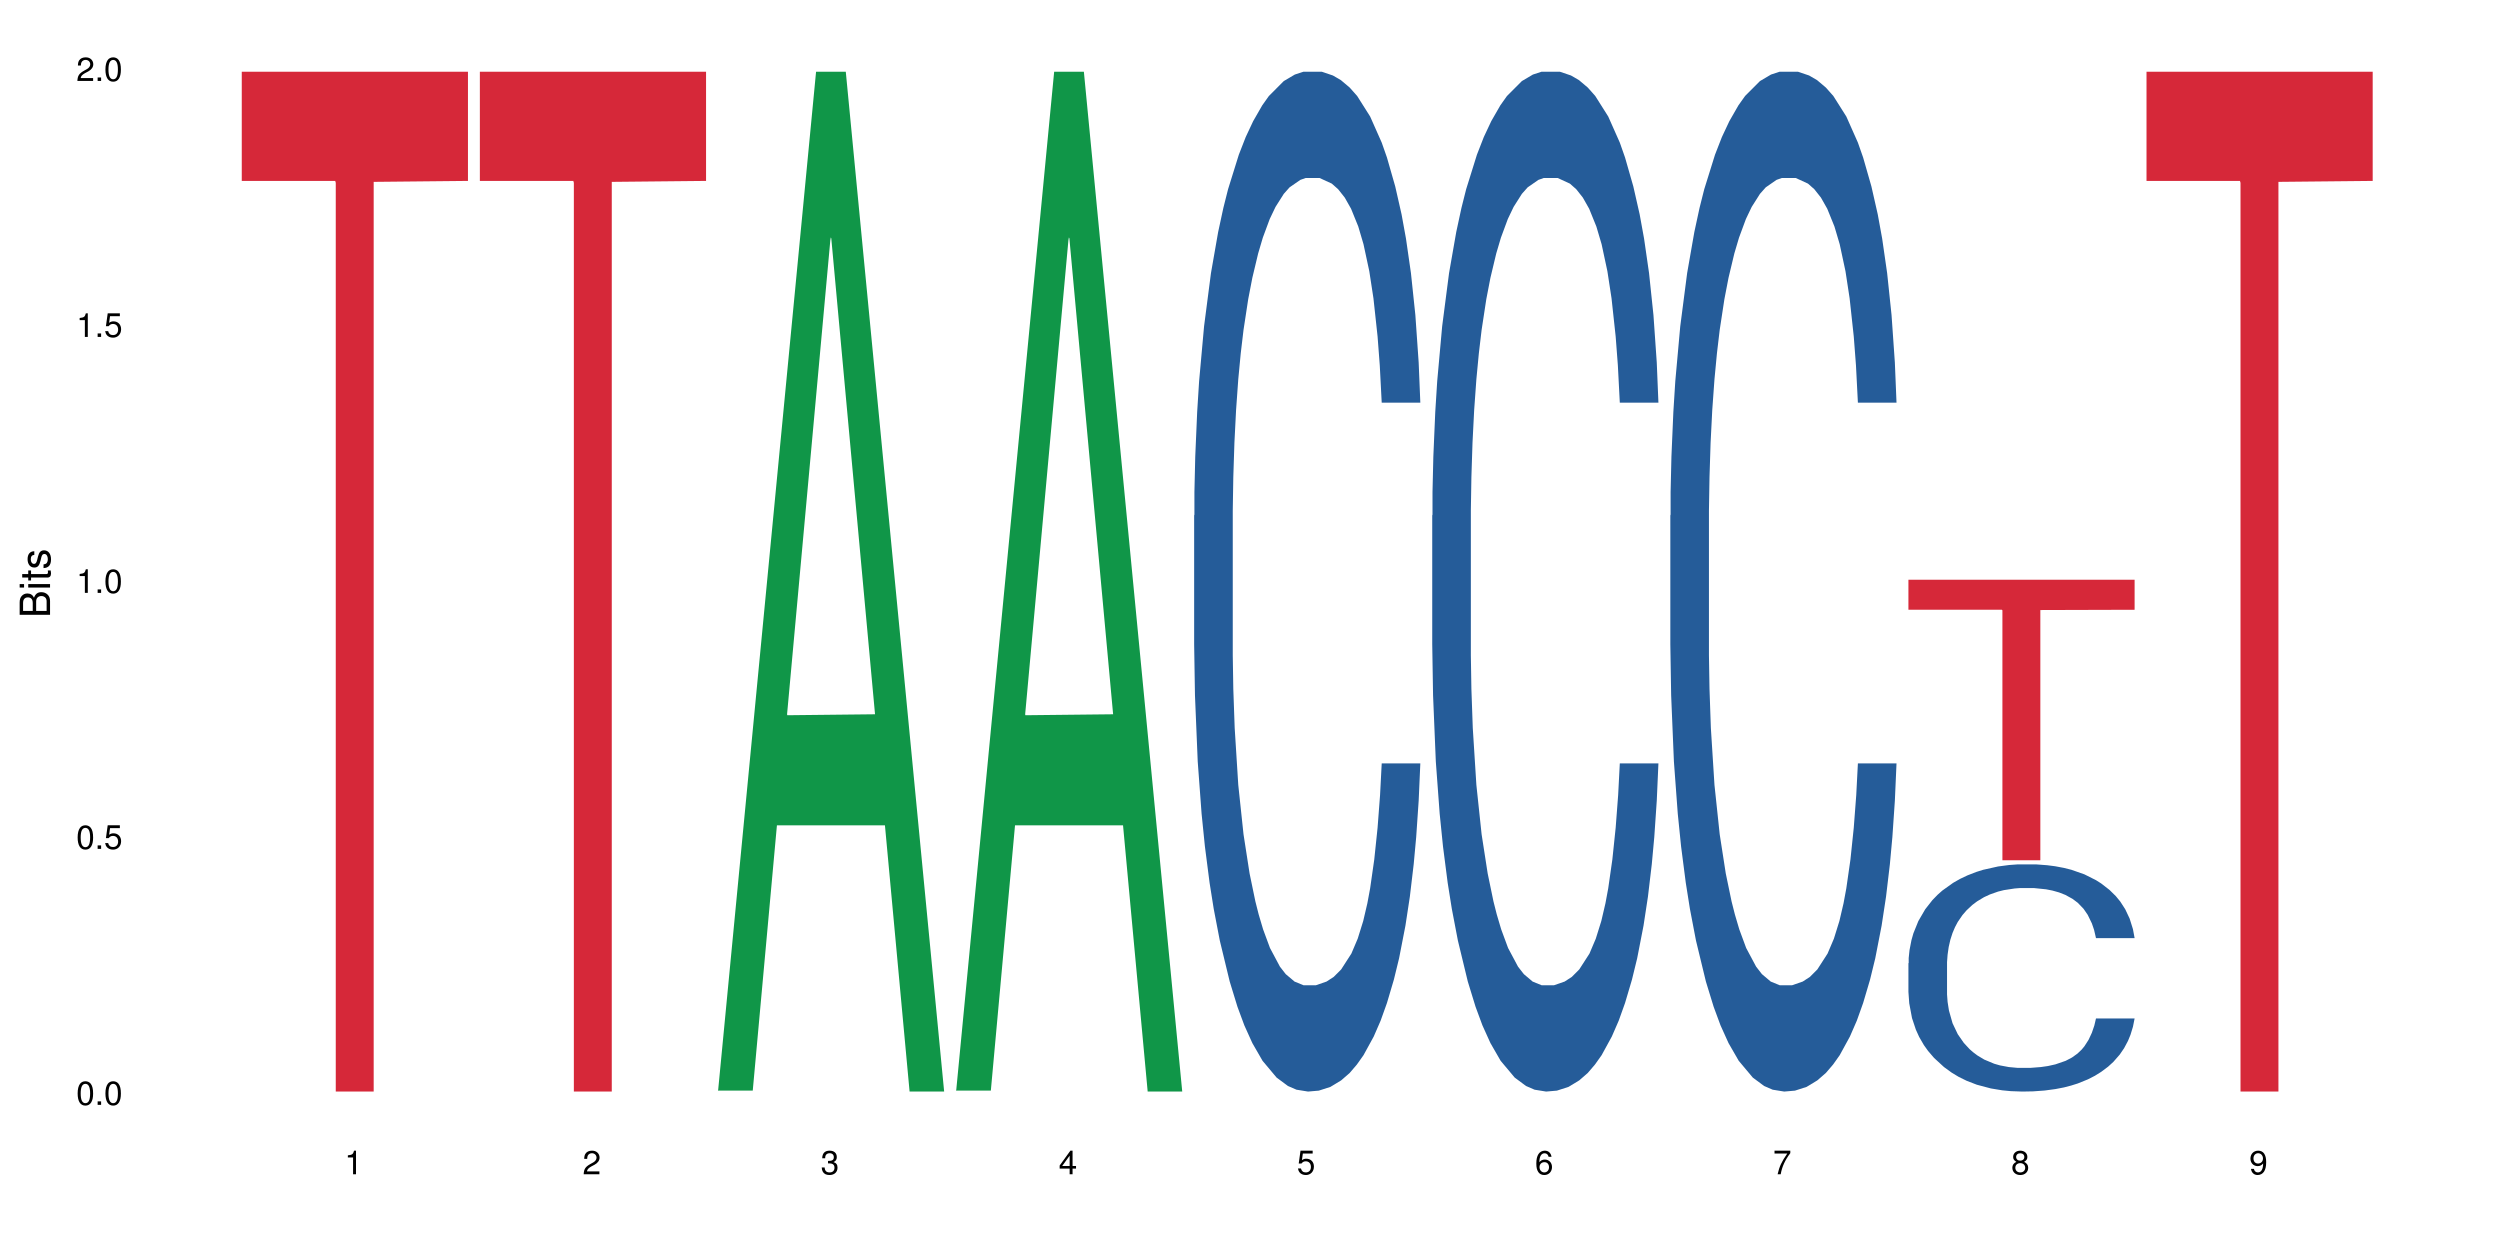 <?xml version="1.0" encoding="UTF-8"?>
<svg xmlns="http://www.w3.org/2000/svg" xmlns:xlink="http://www.w3.org/1999/xlink" width="720pt" height="360pt" viewBox="0 0 720 360" version="1.1">
<defs>
<g>
<symbol overflow="visible" id="glyph0-0">
<path style="stroke:none;" d=""/>
</symbol>
<symbol overflow="visible" id="glyph0-1">
<path style="stroke:none;" d="M 2.641 -6.797 C 2 -6.797 1.422 -6.531 1.078 -6.047 C 0.641 -5.453 0.406 -4.547 0.406 -3.297 C 0.406 -1 1.188 0.219 2.641 0.219 C 4.078 0.219 4.859 -1 4.859 -3.234 C 4.859 -4.562 4.656 -5.438 4.203 -6.047 C 3.844 -6.531 3.281 -6.797 2.641 -6.797 Z M 2.641 -6.047 C 3.547 -6.047 4 -5.125 4 -3.312 C 4 -1.375 3.562 -0.484 2.625 -0.484 C 1.734 -0.484 1.281 -1.422 1.281 -3.281 C 1.281 -5.141 1.734 -6.047 2.641 -6.047 Z M 2.641 -6.047 "/>
</symbol>
<symbol overflow="visible" id="glyph0-2">
<path style="stroke:none;" d="M 1.828 -1 L 0.828 -1 L 0.828 0 L 1.828 0 Z M 1.828 -1 "/>
</symbol>
<symbol overflow="visible" id="glyph0-3">
<path style="stroke:none;" d="M 4.562 -6.797 L 1.062 -6.797 L 0.547 -3.094 L 1.328 -3.094 C 1.719 -3.562 2.047 -3.734 2.578 -3.734 C 3.484 -3.734 4.062 -3.109 4.062 -2.094 C 4.062 -1.125 3.484 -0.531 2.578 -0.531 C 1.828 -0.531 1.375 -0.906 1.188 -1.672 L 0.328 -1.672 C 0.453 -1.109 0.547 -0.844 0.75 -0.594 C 1.125 -0.078 1.828 0.219 2.594 0.219 C 3.969 0.219 4.922 -0.781 4.922 -2.219 C 4.922 -3.562 4.031 -4.484 2.719 -4.484 C 2.25 -4.484 1.859 -4.359 1.469 -4.062 L 1.734 -5.969 L 4.562 -5.969 Z M 4.562 -6.797 "/>
</symbol>
<symbol overflow="visible" id="glyph0-4">
<path style="stroke:none;" d="M 2.484 -4.844 L 2.484 0 L 3.328 0 L 3.328 -6.797 L 2.766 -6.797 C 2.469 -5.75 2.281 -5.609 0.984 -5.453 L 0.984 -4.844 Z M 2.484 -4.844 "/>
</symbol>
<symbol overflow="visible" id="glyph0-5">
<path style="stroke:none;" d="M 4.859 -0.828 L 1.281 -0.828 C 1.359 -1.391 1.672 -1.75 2.5 -2.234 L 3.469 -2.75 C 4.406 -3.266 4.906 -3.969 4.906 -4.812 C 4.906 -5.375 4.672 -5.906 4.266 -6.266 C 3.859 -6.625 3.375 -6.797 2.719 -6.797 C 1.859 -6.797 1.219 -6.5 0.844 -5.922 C 0.609 -5.562 0.5 -5.125 0.484 -4.438 L 1.328 -4.438 C 1.359 -4.906 1.406 -5.188 1.531 -5.406 C 1.75 -5.812 2.188 -6.062 2.703 -6.062 C 3.469 -6.062 4.031 -5.516 4.031 -4.781 C 4.031 -4.25 3.719 -3.797 3.125 -3.438 L 2.234 -2.938 C 0.812 -2.141 0.406 -1.5 0.328 0 L 4.859 0 Z M 4.859 -0.828 "/>
</symbol>
<symbol overflow="visible" id="glyph0-6">
<path style="stroke:none;" d="M 2.125 -3.125 L 2.578 -3.125 C 3.516 -3.125 3.984 -2.703 3.984 -1.891 C 3.984 -1.031 3.469 -0.531 2.578 -0.531 C 1.656 -0.531 1.203 -0.984 1.156 -1.969 L 0.312 -1.969 C 0.344 -1.422 0.438 -1.078 0.609 -0.766 C 0.953 -0.109 1.625 0.219 2.547 0.219 C 3.953 0.219 4.859 -0.609 4.859 -1.906 C 4.859 -2.766 4.516 -3.25 3.703 -3.516 C 4.344 -3.766 4.656 -4.25 4.656 -4.938 C 4.656 -6.109 3.875 -6.797 2.578 -6.797 C 1.203 -6.797 0.484 -6.047 0.453 -4.609 L 1.297 -4.609 C 1.312 -5.016 1.344 -5.25 1.453 -5.453 C 1.641 -5.828 2.062 -6.062 2.594 -6.062 C 3.344 -6.062 3.797 -5.625 3.797 -4.906 C 3.797 -4.422 3.609 -4.141 3.25 -3.984 C 3.016 -3.891 2.719 -3.844 2.125 -3.844 Z M 2.125 -3.125 "/>
</symbol>
<symbol overflow="visible" id="glyph0-7">
<path style="stroke:none;" d="M 3.141 -1.625 L 3.141 0 L 3.984 0 L 3.984 -1.625 L 4.984 -1.625 L 4.984 -2.391 L 3.984 -2.391 L 3.984 -6.797 L 3.359 -6.797 L 0.266 -2.516 L 0.266 -1.625 Z M 3.141 -2.391 L 1 -2.391 L 3.141 -5.359 Z M 3.141 -2.391 "/>
</symbol>
<symbol overflow="visible" id="glyph0-8">
<path style="stroke:none;" d="M 4.781 -5.031 C 4.609 -6.141 3.891 -6.797 2.844 -6.797 C 2.094 -6.797 1.422 -6.438 1.031 -5.828 C 0.609 -5.172 0.406 -4.344 0.406 -3.094 C 0.406 -1.953 0.578 -1.234 0.984 -0.625 C 1.359 -0.078 1.953 0.219 2.703 0.219 C 3.984 0.219 4.922 -0.734 4.922 -2.078 C 4.922 -3.344 4.062 -4.234 2.844 -4.234 C 2.172 -4.234 1.641 -3.969 1.281 -3.469 C 1.281 -5.125 1.828 -6.047 2.797 -6.047 C 3.391 -6.047 3.797 -5.672 3.938 -5.031 Z M 2.734 -3.484 C 3.547 -3.484 4.062 -2.922 4.062 -2 C 4.062 -1.156 3.484 -0.531 2.703 -0.531 C 1.922 -0.531 1.328 -1.188 1.328 -2.047 C 1.328 -2.891 1.906 -3.484 2.734 -3.484 Z M 2.734 -3.484 "/>
</symbol>
<symbol overflow="visible" id="glyph0-9">
<path style="stroke:none;" d="M 4.984 -6.797 L 0.438 -6.797 L 0.438 -5.969 L 4.109 -5.969 C 2.5 -3.656 1.828 -2.234 1.328 0 L 2.219 0 C 2.594 -2.172 3.453 -4.047 4.984 -6.094 Z M 4.984 -6.797 "/>
</symbol>
<symbol overflow="visible" id="glyph0-10">
<path style="stroke:none;" d="M 3.75 -3.578 C 4.453 -4 4.688 -4.344 4.688 -4.984 C 4.688 -6.047 3.844 -6.797 2.641 -6.797 C 1.438 -6.797 0.594 -6.047 0.594 -4.984 C 0.594 -4.359 0.828 -4.016 1.516 -3.578 C 0.734 -3.203 0.359 -2.641 0.359 -1.891 C 0.359 -0.641 1.297 0.219 2.641 0.219 C 3.984 0.219 4.922 -0.641 4.922 -1.875 C 4.922 -2.641 4.531 -3.203 3.75 -3.578 Z M 2.641 -6.047 C 3.359 -6.047 3.812 -5.625 3.812 -4.969 C 3.812 -4.344 3.344 -3.922 2.641 -3.922 C 1.922 -3.922 1.453 -4.344 1.453 -4.984 C 1.453 -5.625 1.922 -6.047 2.641 -6.047 Z M 2.641 -3.203 C 3.484 -3.203 4.062 -2.672 4.062 -1.875 C 4.062 -1.062 3.484 -0.531 2.625 -0.531 C 1.797 -0.531 1.219 -1.078 1.219 -1.875 C 1.219 -2.672 1.797 -3.203 2.641 -3.203 Z M 2.641 -3.203 "/>
</symbol>
<symbol overflow="visible" id="glyph0-11">
<path style="stroke:none;" d="M 0.516 -1.547 C 0.672 -0.438 1.406 0.219 2.438 0.219 C 3.188 0.219 3.859 -0.141 4.266 -0.75 C 4.688 -1.406 4.891 -2.25 4.891 -3.484 C 4.891 -4.625 4.703 -5.359 4.312 -5.953 C 3.938 -6.5 3.344 -6.797 2.594 -6.797 C 1.297 -6.797 0.359 -5.844 0.359 -4.516 C 0.359 -3.25 1.234 -2.344 2.453 -2.344 C 3.094 -2.344 3.562 -2.578 4.016 -3.109 C 4 -1.453 3.469 -0.531 2.5 -0.531 C 1.906 -0.531 1.484 -0.906 1.359 -1.547 Z M 2.578 -6.062 C 3.375 -6.062 3.969 -5.406 3.969 -4.531 C 3.969 -3.688 3.375 -3.094 2.547 -3.094 C 1.734 -3.094 1.234 -3.672 1.234 -4.578 C 1.234 -5.438 1.797 -6.062 2.578 -6.062 Z M 2.578 -6.062 "/>
</symbol>
<symbol overflow="visible" id="glyph1-0">
<path style="stroke:none;" d=""/>
</symbol>
<symbol overflow="visible" id="glyph1-1">
<path style="stroke:none;" d="M 0 -0.953 L 0 -4.891 C 0 -5.719 -0.234 -6.344 -0.734 -6.797 C -1.188 -7.234 -1.812 -7.469 -2.5 -7.469 C -3.547 -7.469 -4.188 -7 -4.625 -5.875 C -4.984 -6.672 -5.641 -7.094 -6.531 -7.094 C -7.156 -7.094 -7.734 -6.859 -8.141 -6.391 C -8.562 -5.938 -8.75 -5.344 -8.75 -4.5 L -8.75 -0.953 Z M -4.984 -2.062 L -7.766 -2.062 L -7.766 -4.219 C -7.766 -4.844 -7.688 -5.203 -7.453 -5.5 C -7.219 -5.812 -6.859 -5.969 -6.375 -5.969 C -5.906 -5.969 -5.531 -5.812 -5.297 -5.5 C -5.062 -5.203 -4.984 -4.844 -4.984 -4.219 Z M -0.984 -2.062 L -4 -2.062 L -4 -4.781 C -4 -5.328 -3.859 -5.688 -3.578 -5.953 C -3.297 -6.219 -2.922 -6.359 -2.484 -6.359 C -2.062 -6.359 -1.688 -6.219 -1.406 -5.953 C -1.109 -5.688 -0.984 -5.328 -0.984 -4.781 Z M -0.984 -2.062 "/>
</symbol>
<symbol overflow="visible" id="glyph1-2">
<path style="stroke:none;" d="M -6.281 -1.797 L -6.281 -0.797 L 0 -0.797 L 0 -1.797 Z M -8.75 -1.797 L -8.75 -0.797 L -7.484 -0.797 L -7.484 -1.797 Z M -8.75 -1.797 "/>
</symbol>
<symbol overflow="visible" id="glyph1-3">
<path style="stroke:none;" d="M -6.281 -3.047 L -6.281 -2.016 L -8.016 -2.016 L -8.016 -1.016 L -6.281 -1.016 L -6.281 -0.172 L -5.469 -0.172 L -5.469 -1.016 L -0.719 -1.016 C -0.078 -1.016 0.281 -1.453 0.281 -2.234 C 0.281 -2.469 0.25 -2.719 0.188 -3.047 L -0.641 -3.047 C -0.609 -2.922 -0.594 -2.766 -0.594 -2.562 C -0.594 -2.141 -0.719 -2.016 -1.156 -2.016 L -5.469 -2.016 L -5.469 -3.047 Z M -6.281 -3.047 "/>
</symbol>
<symbol overflow="visible" id="glyph1-4">
<path style="stroke:none;" d="M -4.531 -5.25 C -5.766 -5.25 -6.469 -4.422 -6.469 -2.969 C -6.469 -1.516 -5.719 -0.562 -4.547 -0.562 C -3.562 -0.562 -3.094 -1.062 -2.734 -2.562 L -2.516 -3.484 C -2.344 -4.188 -2.094 -4.469 -1.625 -4.469 C -1.047 -4.469 -0.641 -3.875 -0.641 -3 C -0.641 -2.453 -0.797 -2 -1.062 -1.75 C -1.25 -1.594 -1.422 -1.531 -1.875 -1.469 L -1.875 -0.406 C -0.422 -0.453 0.281 -1.266 0.281 -2.922 C 0.281 -4.5 -0.5 -5.516 -1.719 -5.516 C -2.656 -5.516 -3.172 -4.984 -3.469 -3.734 L -3.703 -2.766 C -3.891 -1.953 -4.156 -1.609 -4.594 -1.609 C -5.172 -1.609 -5.547 -2.125 -5.547 -2.938 C -5.547 -3.75 -5.203 -4.172 -4.531 -4.203 Z M -4.531 -5.25 "/>
</symbol>
</g>
</defs>
<g id="surface39463">
<rect x="0" y="0" width="720" height="360" style="fill:rgb(100%,100%,100%);fill-opacity:1;stroke:none;"/>
<path style=" stroke:none;fill-rule:nonzero;fill:rgb(83.922%,15.686%,22.353%);fill-opacity:1;" d="M 69.629 20.664 L 134.773 20.664 L 134.773 52.102 L 107.621 52.379 L 107.621 314.371 L 96.699 314.371 L 96.699 52.652 L 96.543 52.102 L 69.629 52.102 Z M 69.629 20.664 "/>
<path style=" stroke:none;fill-rule:nonzero;fill:rgb(83.922%,15.686%,22.353%);fill-opacity:1;" d="M 138.199 20.664 L 203.344 20.664 L 203.344 52.102 L 176.191 52.379 L 176.191 314.371 L 165.27 314.371 L 165.27 52.652 L 165.113 52.102 L 138.199 52.102 Z M 138.199 20.664 "/>
<path style=" stroke:none;fill-rule:nonzero;fill:rgb(6.275%,58.824%,28.235%);fill-opacity:1;" d="M 206.77 314.094 L 206.84 313.82 L 235.027 20.664 L 243.586 20.664 L 271.914 314.371 L 261.961 314.371 L 254.863 237.703 L 223.754 237.703 L 216.793 314.094 L 206.77 314.094 L 226.746 205.988 L 252.008 205.711 L 239.41 68.648 L 239.273 68.375 L 239.133 69.199 L 226.676 205.711 L 226.746 205.988 Z M 206.77 314.094 "/>
<path style=" stroke:none;fill-rule:nonzero;fill:rgb(6.275%,58.824%,28.235%);fill-opacity:1;" d="M 275.34 314.094 L 275.41 313.82 L 303.598 20.664 L 312.156 20.664 L 340.484 314.371 L 330.531 314.371 L 323.434 237.703 L 292.324 237.703 L 285.363 314.094 L 275.34 314.094 L 295.316 205.988 L 320.578 205.711 L 307.98 68.648 L 307.844 68.375 L 307.703 69.199 L 295.246 205.711 L 295.316 205.988 Z M 275.34 314.094 "/>
<path style=" stroke:none;fill-rule:nonzero;fill:rgb(14.51%,36.078%,60%);fill-opacity:1;" d="M 343.914 148.457 L 343.992 148.188 L 343.992 141.742 L 344.23 131.543 L 344.785 118.656 L 345.344 109.797 L 346.773 93.957 L 348.758 78.652 L 350.824 66.84 L 352.332 59.859 L 353.684 54.492 L 356.781 44.559 L 358.77 39.457 L 360.914 34.891 L 363.535 30.328 L 365.441 27.645 L 369.73 23.348 L 372.91 21.469 L 375.371 20.664 L 380.695 20.664 L 383.871 21.738 L 386.176 23.078 L 388.719 25.227 L 390.863 27.645 L 394.598 33.551 L 397.934 41.066 L 399.441 45.363 L 401.824 53.684 L 403.652 61.738 L 404.922 68.719 L 406.352 78.652 L 407.625 90.734 L 408.578 104.426 L 409.055 115.969 L 397.934 115.969 L 397.375 105.23 L 396.742 96.91 L 395.551 85.902 L 394.359 78.117 L 392.688 70.332 L 391.18 65.23 L 389.113 60.129 L 387.289 56.906 L 385.379 54.492 L 383.555 52.879 L 380.059 51.27 L 376.008 51.27 L 374.496 51.805 L 371.398 53.953 L 369.73 55.832 L 367.348 59.59 L 365.68 63.082 L 363.691 68.449 L 362.344 73.016 L 360.676 79.996 L 359.484 86.172 L 358.133 95.031 L 357.336 101.742 L 356.621 109.258 L 355.988 118.117 L 355.512 127.516 L 355.191 137.449 L 355.035 147.113 L 355.035 188.727 L 355.191 198.391 L 355.59 209.668 L 356.621 226.043 L 358.133 240.273 L 359.879 251.547 L 361.547 259.602 L 362.5 263.359 L 363.773 267.656 L 365.758 273.027 L 368.617 278.395 L 370.285 280.543 L 372.828 282.691 L 375.449 283.766 L 378.945 283.766 L 382.043 282.691 L 384.109 281.348 L 386.254 279.199 L 389.195 274.637 L 391.02 270.34 L 392.609 265.242 L 393.801 260.141 L 394.598 255.844 L 395.789 247.52 L 396.742 238.395 L 397.457 228.996 L 397.934 219.867 L 409.055 219.867 L 408.578 230.609 L 407.863 241.078 L 407.148 248.863 L 406.035 258.262 L 404.766 266.582 L 402.938 275.98 L 401.43 282.152 L 399.441 288.867 L 397.613 293.969 L 395.629 298.531 L 392.688 303.898 L 390.781 306.586 L 388.719 309 L 386.254 311.148 L 383.156 313.027 L 379.82 314.102 L 376.723 314.371 L 373.387 313.832 L 370.922 312.762 L 367.664 310.344 L 363.613 305.512 L 360.676 300.41 L 358.371 295.309 L 356.383 289.941 L 354.16 282.691 L 351.301 270.879 L 349.551 261.75 L 348.359 254.234 L 347.012 243.762 L 346.059 234.367 L 344.945 219.332 L 344.152 200.27 L 343.914 185.504 Z M 343.914 148.457 "/>
<path style=" stroke:none;fill-rule:nonzero;fill:rgb(14.51%,36.078%,60%);fill-opacity:1;" d="M 412.484 148.457 L 412.562 148.188 L 412.562 141.742 L 412.801 131.543 L 413.355 118.656 L 413.914 109.797 L 415.344 93.957 L 417.328 78.652 L 419.395 66.84 L 420.902 59.859 L 422.254 54.492 L 425.352 44.559 L 427.34 39.457 L 429.484 34.891 L 432.105 30.328 L 434.012 27.645 L 438.301 23.348 L 441.48 21.469 L 443.941 20.664 L 449.266 20.664 L 452.441 21.738 L 454.746 23.078 L 457.289 25.227 L 459.434 27.645 L 463.168 33.551 L 466.504 41.066 L 468.012 45.363 L 470.395 53.684 L 472.223 61.738 L 473.492 68.719 L 474.926 78.652 L 476.195 90.734 L 477.148 104.426 L 477.625 115.969 L 466.504 115.969 L 465.945 105.23 L 465.312 96.91 L 464.121 85.902 L 462.93 78.117 L 461.262 70.332 L 459.75 65.23 L 457.684 60.129 L 455.859 56.906 L 453.953 54.492 L 452.125 52.879 L 448.629 51.27 L 444.578 51.27 L 443.066 51.805 L 439.969 53.953 L 438.301 55.832 L 435.918 59.59 L 434.25 63.082 L 432.266 68.449 L 430.914 73.016 L 429.246 79.996 L 428.055 86.172 L 426.703 95.031 L 425.91 101.742 L 425.195 109.258 L 424.559 118.117 L 424.082 127.516 L 423.762 137.449 L 423.605 147.113 L 423.605 188.727 L 423.762 198.391 L 424.16 209.668 L 425.195 226.043 L 426.703 240.273 L 428.449 251.547 L 430.117 259.602 L 431.07 263.359 L 432.344 267.656 L 434.328 273.027 L 437.188 278.395 L 438.859 280.543 L 441.398 282.691 L 444.02 283.766 L 447.516 283.766 L 450.613 282.691 L 452.68 281.348 L 454.824 279.199 L 457.766 274.637 L 459.59 270.34 L 461.18 265.242 L 462.371 260.141 L 463.168 255.844 L 464.359 247.52 L 465.312 238.395 L 466.027 228.996 L 466.504 219.867 L 477.625 219.867 L 477.148 230.609 L 476.434 241.078 L 475.719 248.863 L 474.605 258.262 L 473.336 266.582 L 471.508 275.98 L 470 282.152 L 468.012 288.867 L 466.184 293.969 L 464.199 298.531 L 461.262 303.898 L 459.352 306.586 L 457.289 309 L 454.824 311.148 L 451.727 313.027 L 448.391 314.102 L 445.293 314.371 L 441.957 313.832 L 439.492 312.762 L 436.234 310.344 L 432.184 305.512 L 429.246 300.41 L 426.941 295.309 L 424.957 289.941 L 422.73 282.691 L 419.871 270.879 L 418.125 261.75 L 416.93 254.234 L 415.582 243.762 L 414.629 234.367 L 413.516 219.332 L 412.723 200.27 L 412.484 185.504 Z M 412.484 148.457 "/>
<path style=" stroke:none;fill-rule:nonzero;fill:rgb(14.51%,36.078%,60%);fill-opacity:1;" d="M 481.055 148.457 L 481.133 148.188 L 481.133 141.742 L 481.371 131.543 L 481.926 118.656 L 482.484 109.797 L 483.914 93.957 L 485.898 78.652 L 487.965 66.84 L 489.473 59.859 L 490.824 54.492 L 493.922 44.559 L 495.91 39.457 L 498.055 34.891 L 500.676 30.328 L 502.582 27.645 L 506.871 23.348 L 510.051 21.469 L 512.512 20.664 L 517.836 20.664 L 521.012 21.738 L 523.316 23.078 L 525.859 25.227 L 528.004 27.645 L 531.738 33.551 L 535.074 41.066 L 536.582 45.363 L 538.965 53.684 L 540.793 61.738 L 542.066 68.719 L 543.496 78.652 L 544.766 90.734 L 545.719 104.426 L 546.195 115.969 L 535.074 115.969 L 534.52 105.23 L 533.883 96.91 L 532.691 85.902 L 531.5 78.117 L 529.832 70.332 L 528.32 65.23 L 526.254 60.129 L 524.43 56.906 L 522.523 54.492 L 520.695 52.879 L 517.199 51.27 L 513.148 51.27 L 511.637 51.805 L 508.539 53.953 L 506.871 55.832 L 504.488 59.59 L 502.82 63.082 L 500.836 68.449 L 499.484 73.016 L 497.816 79.996 L 496.625 86.172 L 495.273 95.031 L 494.48 101.742 L 493.766 109.258 L 493.129 118.117 L 492.652 127.516 L 492.336 137.449 L 492.176 147.113 L 492.176 188.727 L 492.336 198.391 L 492.73 209.668 L 493.766 226.043 L 495.273 240.273 L 497.02 251.547 L 498.691 259.602 L 499.645 263.359 L 500.914 267.656 L 502.898 273.027 L 505.762 278.395 L 507.43 280.543 L 509.969 282.691 L 512.594 283.766 L 516.086 283.766 L 519.184 282.691 L 521.25 281.348 L 523.395 279.199 L 526.336 274.637 L 528.164 270.34 L 529.75 265.242 L 530.941 260.141 L 531.738 255.844 L 532.93 247.52 L 533.883 238.395 L 534.598 228.996 L 535.074 219.867 L 546.195 219.867 L 545.719 230.609 L 545.004 241.078 L 544.289 248.863 L 543.176 258.262 L 541.906 266.582 L 540.078 275.98 L 538.57 282.152 L 536.582 288.867 L 534.758 293.969 L 532.77 298.531 L 529.832 303.898 L 527.926 306.586 L 525.859 309 L 523.395 311.148 L 520.297 313.027 L 516.961 314.102 L 513.863 314.371 L 510.527 313.832 L 508.062 312.762 L 504.805 310.344 L 500.754 305.512 L 497.816 300.41 L 495.512 295.309 L 493.527 289.941 L 491.301 282.691 L 488.441 270.879 L 486.695 261.75 L 485.504 254.234 L 484.152 243.762 L 483.199 234.367 L 482.086 219.332 L 481.293 200.27 L 481.055 185.504 Z M 481.055 148.457 "/>
<path style=" stroke:none;fill-rule:nonzero;fill:rgb(14.51%,36.078%,60%);fill-opacity:1;" d="M 549.625 277.41 L 549.703 277.352 L 549.703 275.914 L 549.941 273.645 L 550.496 270.773 L 551.055 268.801 L 552.484 265.27 L 554.469 261.863 L 556.535 259.23 L 558.047 257.676 L 559.395 256.48 L 562.492 254.266 L 564.48 253.129 L 566.625 252.113 L 569.246 251.098 L 571.152 250.5 L 575.441 249.543 L 578.621 249.125 L 581.082 248.945 L 586.406 248.945 L 589.582 249.184 L 591.887 249.48 L 594.43 249.961 L 596.574 250.5 L 600.309 251.812 L 603.645 253.488 L 605.152 254.445 L 607.539 256.301 L 609.363 258.094 L 610.637 259.648 L 612.066 261.863 L 613.336 264.555 L 614.289 267.602 L 614.766 270.176 L 603.645 270.176 L 603.09 267.781 L 602.453 265.93 L 601.262 263.477 L 600.07 261.742 L 598.402 260.008 L 596.891 258.871 L 594.828 257.734 L 593 257.016 L 591.094 256.48 L 589.266 256.121 L 585.77 255.762 L 581.719 255.762 L 580.211 255.883 L 577.109 256.359 L 575.441 256.777 L 573.059 257.617 L 571.391 258.395 L 569.406 259.59 L 568.055 260.605 L 566.387 262.16 L 565.195 263.535 L 563.844 265.508 L 563.051 267.004 L 562.336 268.68 L 561.699 270.652 L 561.223 272.746 L 560.906 274.957 L 560.746 277.113 L 560.746 286.383 L 560.906 288.535 L 561.301 291.047 L 562.336 294.695 L 563.844 297.863 L 565.594 300.375 L 567.262 302.172 L 568.215 303.008 L 569.484 303.965 L 571.469 305.16 L 574.332 306.355 L 576 306.836 L 578.539 307.312 L 581.164 307.555 L 584.656 307.555 L 587.758 307.312 L 589.82 307.016 L 591.965 306.535 L 594.906 305.52 L 596.734 304.562 L 598.32 303.426 L 599.512 302.289 L 600.309 301.332 L 601.5 299.48 L 602.453 297.445 L 603.168 295.352 L 603.645 293.32 L 614.766 293.32 L 614.289 295.711 L 613.574 298.043 L 612.859 299.777 L 611.746 301.871 L 610.477 303.727 L 608.648 305.82 L 607.141 307.195 L 605.152 308.688 L 603.328 309.824 L 601.34 310.844 L 598.402 312.039 L 596.496 312.637 L 594.43 313.176 L 591.965 313.652 L 588.867 314.07 L 585.531 314.312 L 582.434 314.371 L 579.098 314.25 L 576.633 314.012 L 573.379 313.473 L 569.324 312.398 L 566.387 311.262 L 564.082 310.125 L 562.098 308.93 L 559.871 307.312 L 557.012 304.684 L 555.266 302.648 L 554.074 300.973 L 552.723 298.641 L 551.77 296.547 L 550.656 293.199 L 549.863 288.953 L 549.625 285.664 Z M 549.625 277.41 "/>
<path style=" stroke:none;fill-rule:nonzero;fill:rgb(83.922%,15.686%,22.353%);fill-opacity:1;" d="M 549.625 166.965 L 614.766 166.965 L 614.766 175.613 L 587.617 175.691 L 587.617 247.766 L 576.695 247.766 L 576.695 175.766 L 576.535 175.613 L 549.625 175.613 Z M 549.625 166.965 "/>
<path style=" stroke:none;fill-rule:nonzero;fill:rgb(83.922%,15.686%,22.353%);fill-opacity:1;" d="M 618.195 20.664 L 683.336 20.664 L 683.336 52.102 L 656.188 52.379 L 656.188 314.371 L 645.266 314.371 L 645.266 52.652 L 645.105 52.102 L 618.195 52.102 Z M 618.195 20.664 "/>
<g style="fill:rgb(0%,0%,0%);fill-opacity:1;">
  <use xlink:href="#glyph0-1" x="21.957" y="318.198"/>
  <use xlink:href="#glyph0-2" x="27.291" y="318.198"/>
  <use xlink:href="#glyph0-1" x="29.958" y="318.198"/>
</g>
<g style="fill:rgb(0%,0%,0%);fill-opacity:1;">
  <use xlink:href="#glyph0-1" x="21.957" y="244.476"/>
  <use xlink:href="#glyph0-2" x="27.291" y="244.476"/>
  <use xlink:href="#glyph0-3" x="29.958" y="244.476"/>
</g>
<g style="fill:rgb(0%,0%,0%);fill-opacity:1;">
  <use xlink:href="#glyph0-4" x="21.957" y="170.753"/>
  <use xlink:href="#glyph0-2" x="27.291" y="170.753"/>
  <use xlink:href="#glyph0-1" x="29.958" y="170.753"/>
</g>
<g style="fill:rgb(0%,0%,0%);fill-opacity:1;">
  <use xlink:href="#glyph0-4" x="21.957" y="97.034"/>
  <use xlink:href="#glyph0-2" x="27.291" y="97.034"/>
  <use xlink:href="#glyph0-3" x="29.958" y="97.034"/>
</g>
<g style="fill:rgb(0%,0%,0%);fill-opacity:1;">
  <use xlink:href="#glyph0-5" x="21.957" y="23.312"/>
  <use xlink:href="#glyph0-2" x="27.291" y="23.312"/>
  <use xlink:href="#glyph0-1" x="29.958" y="23.312"/>
</g>
<g style="fill:rgb(0%,0%,0%);fill-opacity:1;">
  <use xlink:href="#glyph0-4" x="99.199" y="338.19"/>
</g>
<g style="fill:rgb(0%,0%,0%);fill-opacity:1;">
  <use xlink:href="#glyph0-5" x="167.77" y="338.19"/>
</g>
<g style="fill:rgb(0%,0%,0%);fill-opacity:1;">
  <use xlink:href="#glyph0-6" x="236.344" y="338.19"/>
</g>
<g style="fill:rgb(0%,0%,0%);fill-opacity:1;">
  <use xlink:href="#glyph0-7" x="304.914" y="338.19"/>
</g>
<g style="fill:rgb(0%,0%,0%);fill-opacity:1;">
  <use xlink:href="#glyph0-3" x="373.484" y="338.19"/>
</g>
<g style="fill:rgb(0%,0%,0%);fill-opacity:1;">
  <use xlink:href="#glyph0-8" x="442.055" y="338.19"/>
</g>
<g style="fill:rgb(0%,0%,0%);fill-opacity:1;">
  <use xlink:href="#glyph0-9" x="510.625" y="338.19"/>
</g>
<g style="fill:rgb(0%,0%,0%);fill-opacity:1;">
  <use xlink:href="#glyph0-10" x="579.195" y="338.19"/>
</g>
<g style="fill:rgb(0%,0%,0%);fill-opacity:1;">
  <use xlink:href="#glyph0-11" x="647.766" y="338.19"/>
</g>
<g style="fill:rgb(0%,0%,0%);fill-opacity:1;">
  <use xlink:href="#glyph1-1" x="14.412" y="178.016"/>
  <use xlink:href="#glyph1-2" x="14.412" y="170.012"/>
  <use xlink:href="#glyph1-3" x="14.412" y="167.348"/>
  <use xlink:href="#glyph1-4" x="14.412" y="164.012"/>
</g>
</g>
</svg>
